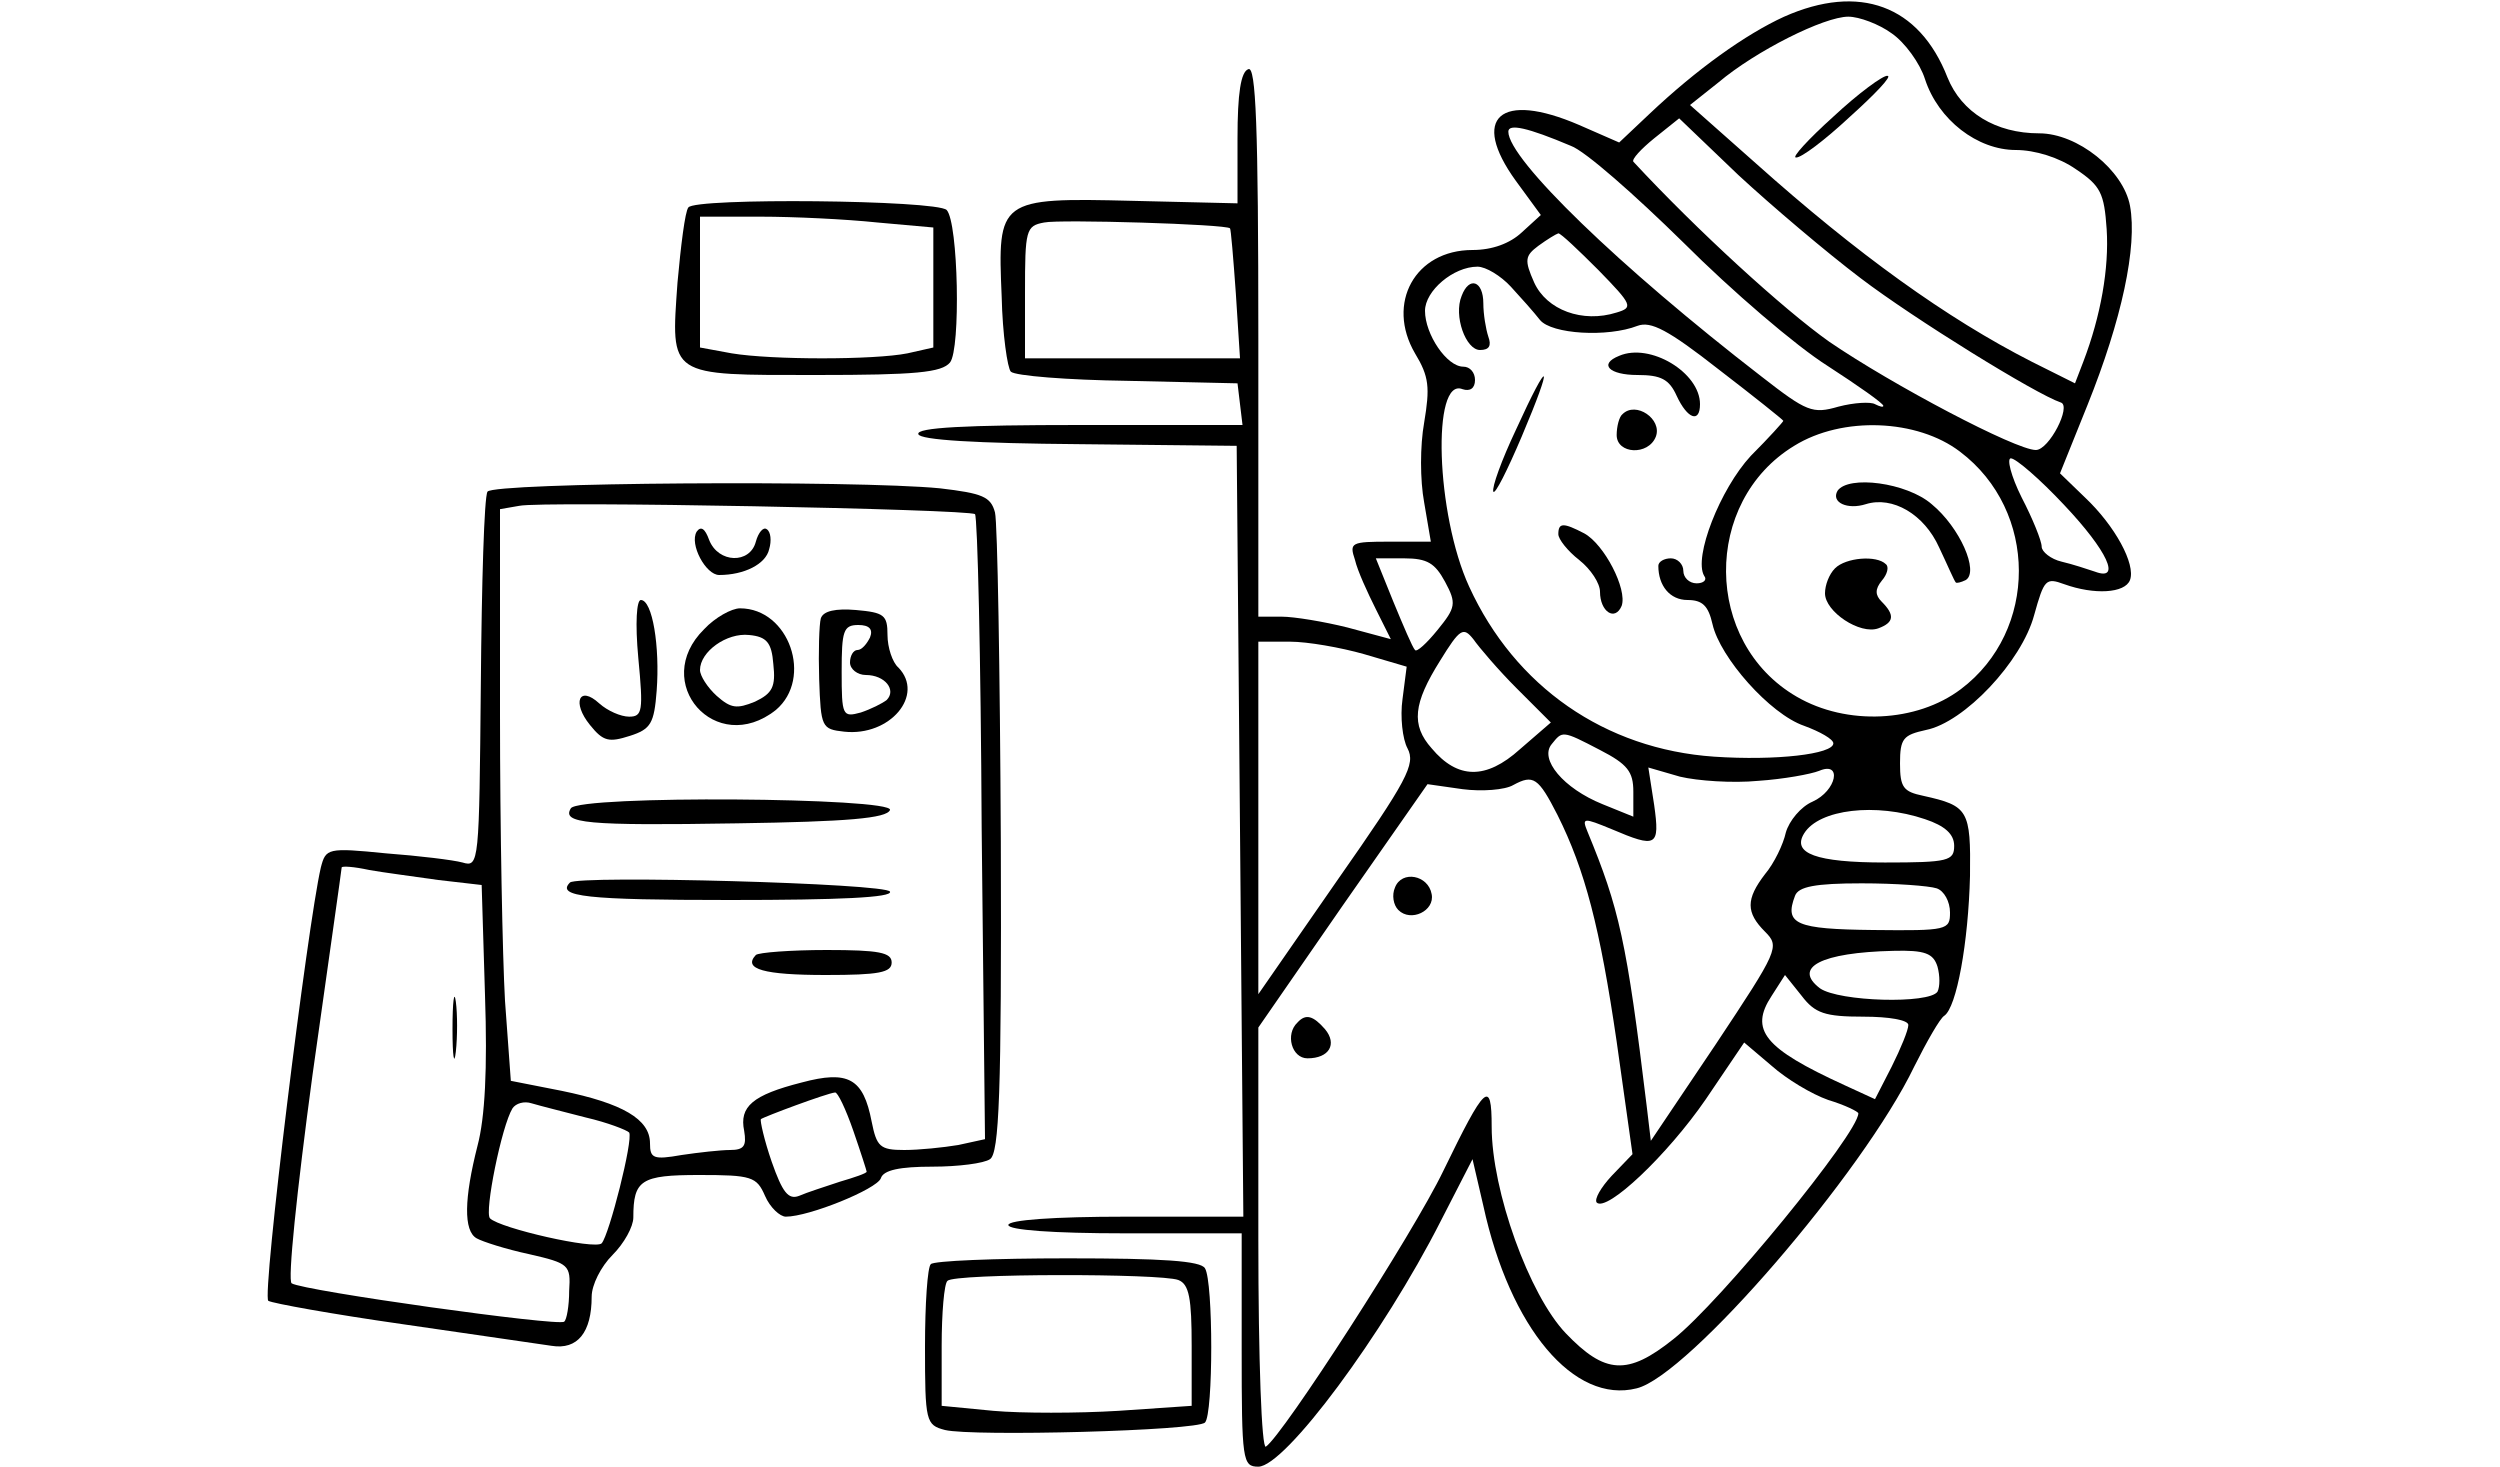 <?xml version="1.0" standalone="no"?>
<!DOCTYPE svg PUBLIC "-//W3C//DTD SVG 20010904//EN"
 "http://www.w3.org/TR/2001/REC-SVG-20010904/DTD/svg10.dtd">
<svg version="1.0" xmlns="http://www.w3.org/2000/svg"
 width="300pt" height="176pt" viewBox="0 0 300 176"
 preserveAspectRatio="xMidYMid meet">
<g transform="translate(0,176) scale(0.1,-0.1)"
fill="#000000" stroke="none">
<path d="M2141 1740 c-46 -21 -105 -63 -162 -117 l-36 -34 -48 21 c-95 41
-131 9 -76 -67 l30 -41 -23 -21 c-14 -13 -35 -21 -59 -21 -69 0 -104 -64 -69
-124 17 -28 18 -41 11 -83 -5 -28 -5 -69 0 -96 l8 -47 -49 0 c-47 0 -49 -1
-42 -22 3 -13 15 -39 25 -59 l18 -36 -52 14 c-28 7 -64 13 -79 13 l-28 0 0
331 c0 260 -3 330 -12 326 -9 -3 -13 -29 -13 -83 l0 -78 -126 3 c-161 4 -162
2 -157 -115 1 -45 7 -86 11 -90 5 -5 68 -10 140 -11 l132 -3 3 -25 3 -25 -196
0 c-135 0 -196 -3 -193 -11 2 -7 69 -11 193 -12 l189 -2 4 -462 4 -463 -141 0
c-87 0 -141 -4 -141 -10 0 -6 53 -10 140 -10 l140 0 0 -140 c0 -133 1 -140 20
-140 32 0 150 159 219 295 l38 74 13 -56 c32 -147 109 -238 184 -219 62 15
272 259 333 386 15 30 31 58 36 61 15 10 29 88 31 168 1 79 -2 84 -56 96 -24
5 -28 10 -28 39 0 30 4 34 31 40 46 9 115 82 130 138 12 43 14 45 36 37 36
-13 73 -11 79 5 7 19 -18 65 -54 99 l-30 29 33 82 c41 102 60 190 51 239 -8
43 -63 87 -109 87 -52 0 -93 25 -110 67 -34 87 -106 113 -196 73z m129 -20
c16 -11 34 -36 40 -55 16 -49 63 -85 109 -85 23 0 52 -9 72 -23 30 -20 34 -29
37 -72 3 -47 -7 -104 -28 -159 l-10 -26 -52 26 c-102 52 -209 129 -331 238
l-79 70 34 27 c45 38 127 79 156 79 13 0 37 -9 52 -20z m-37 -294 c63 -48 210
-139 240 -149 13 -4 -14 -57 -30 -57 -24 0 -172 78 -248 130 -55 39 -158 133
-235 216 -2 3 9 15 25 28 l30 24 71 -68 c40 -37 106 -93 147 -124z m-348 159
c17 -6 77 -59 135 -116 58 -58 135 -124 173 -148 37 -24 67 -45 67 -48 0 -2
-4 -1 -10 2 -5 3 -25 2 -44 -3 -31 -9 -38 -6 -92 36 -171 132 -304 261 -304
294 0 10 23 5 75 -17z m-409 -99 c1 0 4 -36 7 -78 l5 -78 -129 0 -129 0 0 79
c0 75 1 80 23 84 18 4 219 -2 223 -7z m442 -50 c41 -42 42 -45 22 -51 -41 -13
-84 3 -99 36 -12 27 -11 32 5 44 11 8 21 14 24 15 3 0 24 -20 48 -44z m-105
-20 c12 -13 28 -31 35 -40 14 -17 81 -21 117 -7 16 6 37 -5 97 -52 43 -33 78
-61 78 -62 0 -1 -17 -20 -39 -42 -37 -40 -69 -122 -56 -144 4 -5 -1 -9 -9 -9
-9 0 -16 7 -16 15 0 8 -7 15 -15 15 -8 0 -15 -4 -15 -9 0 -24 14 -41 35 -41
18 0 25 -7 30 -29 9 -40 69 -108 110 -122 19 -7 35 -16 35 -21 0 -13 -69 -21
-143 -16 -131 9 -239 84 -294 204 -40 87 -45 252 -8 237 9 -3 15 1 15 11 0 9
-6 16 -14 16 -20 0 -46 39 -46 67 0 24 34 53 63 53 10 0 28 -11 40 -24z m539
-198 c94 -71 94 -215 1 -285 -53 -40 -137 -44 -197 -9 -112 65 -113 234 -3
301 58 36 148 32 199 -7z m125 -64 c52 -55 69 -92 37 -80 -9 3 -27 9 -40 12
-13 3 -24 12 -24 18 0 7 -11 34 -24 59 -13 26 -18 47 -13 47 6 0 35 -25 64
-56z m-743 -92 c14 -26 13 -31 -9 -58 -13 -16 -25 -27 -27 -24 -3 3 -14 29
-26 58 l-21 52 34 0 c28 0 37 -6 49 -28z m86 -128 l41 -41 -37 -32 c-41 -37
-75 -36 -106 1 -25 28 -22 54 10 105 24 39 28 41 40 26 7 -10 30 -37 52 -59z
m-183 41 l51 -15 -5 -39 c-3 -21 0 -48 6 -59 10 -19 0 -38 -84 -158 l-95 -137
0 212 0 211 38 0 c21 0 61 -7 89 -15z m283 -115 c33 -17 40 -26 40 -50 l0 -30
-37 15 c-47 19 -76 54 -61 72 13 16 12 17 58 -7z m190 -37 c30 2 63 8 73 12
28 12 21 -24 -8 -37 -14 -6 -28 -23 -32 -37 -3 -14 -14 -37 -25 -50 -23 -30
-23 -46 0 -69 18 -18 16 -22 -59 -135 l-78 -116 -5 42 c-24 198 -33 237 -71
329 -7 17 -5 17 29 3 54 -23 58 -21 51 29 l-7 45 38 -11 c21 -5 63 -8 94 -5z
m-241 -41 c33 -66 51 -135 71 -272 l19 -135 -25 -26 c-13 -14 -21 -28 -18 -32
12 -12 85 57 131 124 l46 68 33 -28 c18 -16 48 -34 68 -41 20 -6 36 -14 36
-16 0 -24 -166 -227 -222 -271 -55 -44 -82 -42 -129 7 -44 46 -89 171 -89 248
0 58 -8 50 -58 -53 -36 -75 -193 -318 -213 -331 -5 -3 -9 103 -9 249 l0 254
101 146 102 146 42 -6 c23 -3 51 -1 61 5 24 13 30 9 53 -36z m441 -5 c24 -8
35 -18 35 -32 0 -18 -7 -20 -83 -20 -83 0 -112 11 -97 35 18 29 86 37 145 17z
m14 -83 c9 -3 16 -16 16 -29 0 -21 -3 -22 -92 -21 -93 1 -107 7 -94 41 4 11
24 15 80 15 41 0 81 -3 90 -6z m1 -94 c3 -11 3 -24 0 -30 -10 -15 -118 -12
-141 4 -33 25 1 43 88 45 38 1 48 -3 53 -19z m-89 -60 c31 0 54 -4 54 -10 0
-6 -9 -28 -20 -50 l-20 -39 -37 17 c-96 44 -114 66 -87 107 l16 25 20 -25 c16
-21 28 -25 74 -25z"/>
<path d="M2200 1620 c-30 -27 -50 -49 -45 -49 6 -1 35 21 65 49 30 27 51 49
45 49 -5 1 -35 -21 -65 -49z"/>
<path d="M1754 1405 c-10 -24 5 -65 22 -65 11 0 14 5 10 16 -3 9 -6 27 -6 40
0 27 -17 33 -26 9z"/>
<path d="M1943 1333 c-25 -10 -12 -23 22 -23 28 0 38 -5 47 -25 13 -28 28 -33
28 -10 0 38 -60 74 -97 58z"/>
<path d="M1819 1244 c-17 -36 -29 -69 -27 -74 2 -4 17 26 34 66 39 92 34 98
-7 8z"/>
<path d="M1947 1263 c-4 -3 -7 -15 -7 -25 0 -23 38 -25 47 -2 8 21 -24 43 -40
27z"/>
<path d="M1870 1119 c0 -6 11 -20 25 -31 14 -11 25 -28 25 -38 0 -24 18 -36
26 -17 7 20 -21 74 -45 87 -25 13 -31 13 -31 -1z"/>
<path d="M2205 1171 c-8 -14 12 -23 34 -16 32 10 70 -12 88 -52 10 -21 18 -40
20 -42 1 -1 6 0 12 3 16 10 -7 63 -41 91 -30 26 -100 35 -113 16z"/>
<path d="M2202 1078 c-7 -7 -12 -20 -12 -30 0 -22 42 -50 64 -42 19 7 20 16 4
32 -8 8 -8 15 0 25 7 8 9 17 5 20 -11 11 -48 8 -61 -5z"/>
<path d="M1674 695 c-4 -9 -2 -21 4 -27 15 -15 44 -1 40 19 -4 23 -36 29 -44
8z"/>
<path d="M1557 533 c-15 -14 -7 -43 12 -43 26 0 36 17 21 35 -14 16 -23 19
-33 8z"/>
<path d="M826 1511 c-4 -5 -9 -46 -13 -90 -8 -114 -12 -111 167 -111 119 0
150 3 160 15 13 16 10 168 -4 183 -12 12 -303 15 -310 3z m227 -18 l67 -6 0
-72 0 -72 -31 -7 c-40 -8 -163 -8 -211 0 l-38 7 0 78 0 79 73 0 c39 0 102 -3
140 -7z"/>
<path d="M585 1170 c-4 -6 -7 -110 -8 -231 -2 -215 -2 -220 -22 -214 -11 3
-52 8 -92 11 -70 7 -72 6 -78 -17 -16 -69 -71 -515 -63 -520 5 -3 77 -16 161
-28 84 -12 164 -24 179 -26 31 -5 48 16 48 59 0 14 11 36 25 50 14 14 25 34
25 45 0 45 9 51 79 51 63 0 69 -2 79 -25 6 -14 18 -25 25 -25 28 0 109 33 114
46 3 10 23 14 62 14 31 0 62 4 69 9 11 7 14 79 13 381 -1 205 -4 383 -7 395
-5 19 -15 23 -66 29 -102 10 -536 7 -543 -4z m585 -27 c3 -3 7 -172 8 -377 l4
-373 -32 -7 c-18 -3 -47 -6 -65 -6 -29 0 -33 4 -39 34 -10 52 -28 62 -84 47
-59 -15 -75 -29 -69 -58 3 -18 0 -23 -17 -23 -11 0 -38 -3 -58 -6 -34 -6 -38
-4 -38 14 0 29 -33 48 -106 63 l-61 12 -7 96 c-3 53 -6 207 -6 343 l0 247 23
4 c27 6 540 -4 547 -10z m-644 -439 l52 -6 4 -132 c3 -89 0 -147 -9 -181 -16
-63 -17 -102 -1 -111 7 -4 35 -13 63 -19 48 -11 50 -13 48 -44 0 -18 -3 -35
-6 -37 -6 -6 -313 37 -327 46 -5 3 6 109 25 250 19 135 35 247 35 249 0 2 15
1 33 -3 17 -3 55 -8 83 -12z m498 -301 c9 -26 16 -48 16 -49 0 -2 -15 -7 -32
-12 -18 -6 -40 -13 -49 -17 -13 -5 -20 4 -33 41 -9 26 -14 49 -13 51 4 3 79
31 89 32 3 1 13 -20 22 -46z m-321 16 c26 -6 49 -15 52 -18 5 -9 -24 -123 -33
-133 -8 -8 -122 18 -134 30 -7 7 14 111 27 132 4 6 14 9 23 6 10 -3 38 -10 65
-17z"/>
<path d="M836 1122 c-9 -15 11 -52 27 -52 30 0 56 13 60 31 3 10 2 21 -3 24
-4 3 -10 -4 -13 -15 -7 -27 -45 -26 -56 2 -5 14 -10 17 -15 10z"/>
<path d="M766 970 c6 -63 5 -70 -11 -70 -10 0 -26 7 -36 16 -24 22 -33 1 -11
-26 16 -20 23 -21 48 -13 25 8 29 15 32 54 4 53 -5 109 -19 109 -5 0 -7 -27
-3 -70z"/>
<path d="M845 1005 c-65 -64 14 -154 86 -97 45 38 16 122 -43 122 -10 0 -30
-11 -43 -25z m83 -42 c3 -27 -1 -35 -22 -45 -22 -9 -29 -8 -46 7 -11 10 -20
24 -20 31 0 22 32 45 59 42 21 -2 27 -9 29 -35z"/>
<path d="M985 1018 c-2 -7 -3 -40 -2 -73 2 -58 3 -60 30 -63 55 -6 97 44 65
77 -7 6 -13 24 -13 39 0 24 -4 27 -38 30 -24 2 -39 -1 -42 -10z m59 -23 c-4
-8 -10 -15 -15 -15 -5 0 -9 -7 -9 -15 0 -8 9 -15 19 -15 23 0 37 -18 25 -30
-5 -4 -19 -11 -31 -15 -22 -6 -23 -4 -23 49 0 49 2 56 20 56 13 0 18 -5 14
-15z"/>
<path d="M685 790 c-11 -18 18 -21 200 -18 132 2 179 6 183 16 5 15 -373 18
-383 2z"/>
<path d="M684 701 c-17 -17 20 -21 192 -21 132 0 195 3 192 10 -3 10 -374 20
-384 11z"/>
<path d="M907 614 c-16 -17 10 -24 84 -24 64 0 79 3 79 15 0 12 -15 15 -78 15
-43 0 -82 -3 -85 -6z"/>
<path d="M543 525 c0 -33 2 -45 4 -27 2 18 2 45 0 60 -2 15 -4 0 -4 -33z"/>
<path d="M1117 243 c-4 -3 -7 -48 -7 -99 0 -90 1 -94 24 -100 33 -8 303 -1
312 9 10 10 10 169 0 185 -5 9 -51 12 -165 12 -87 0 -161 -3 -164 -7z m297
-19 c13 -5 16 -22 16 -79 l0 -72 -88 -6 c-49 -3 -116 -3 -150 0 l-62 6 0 72
c0 39 3 75 7 78 8 9 256 9 277 1z"/>
</g>
</svg>
